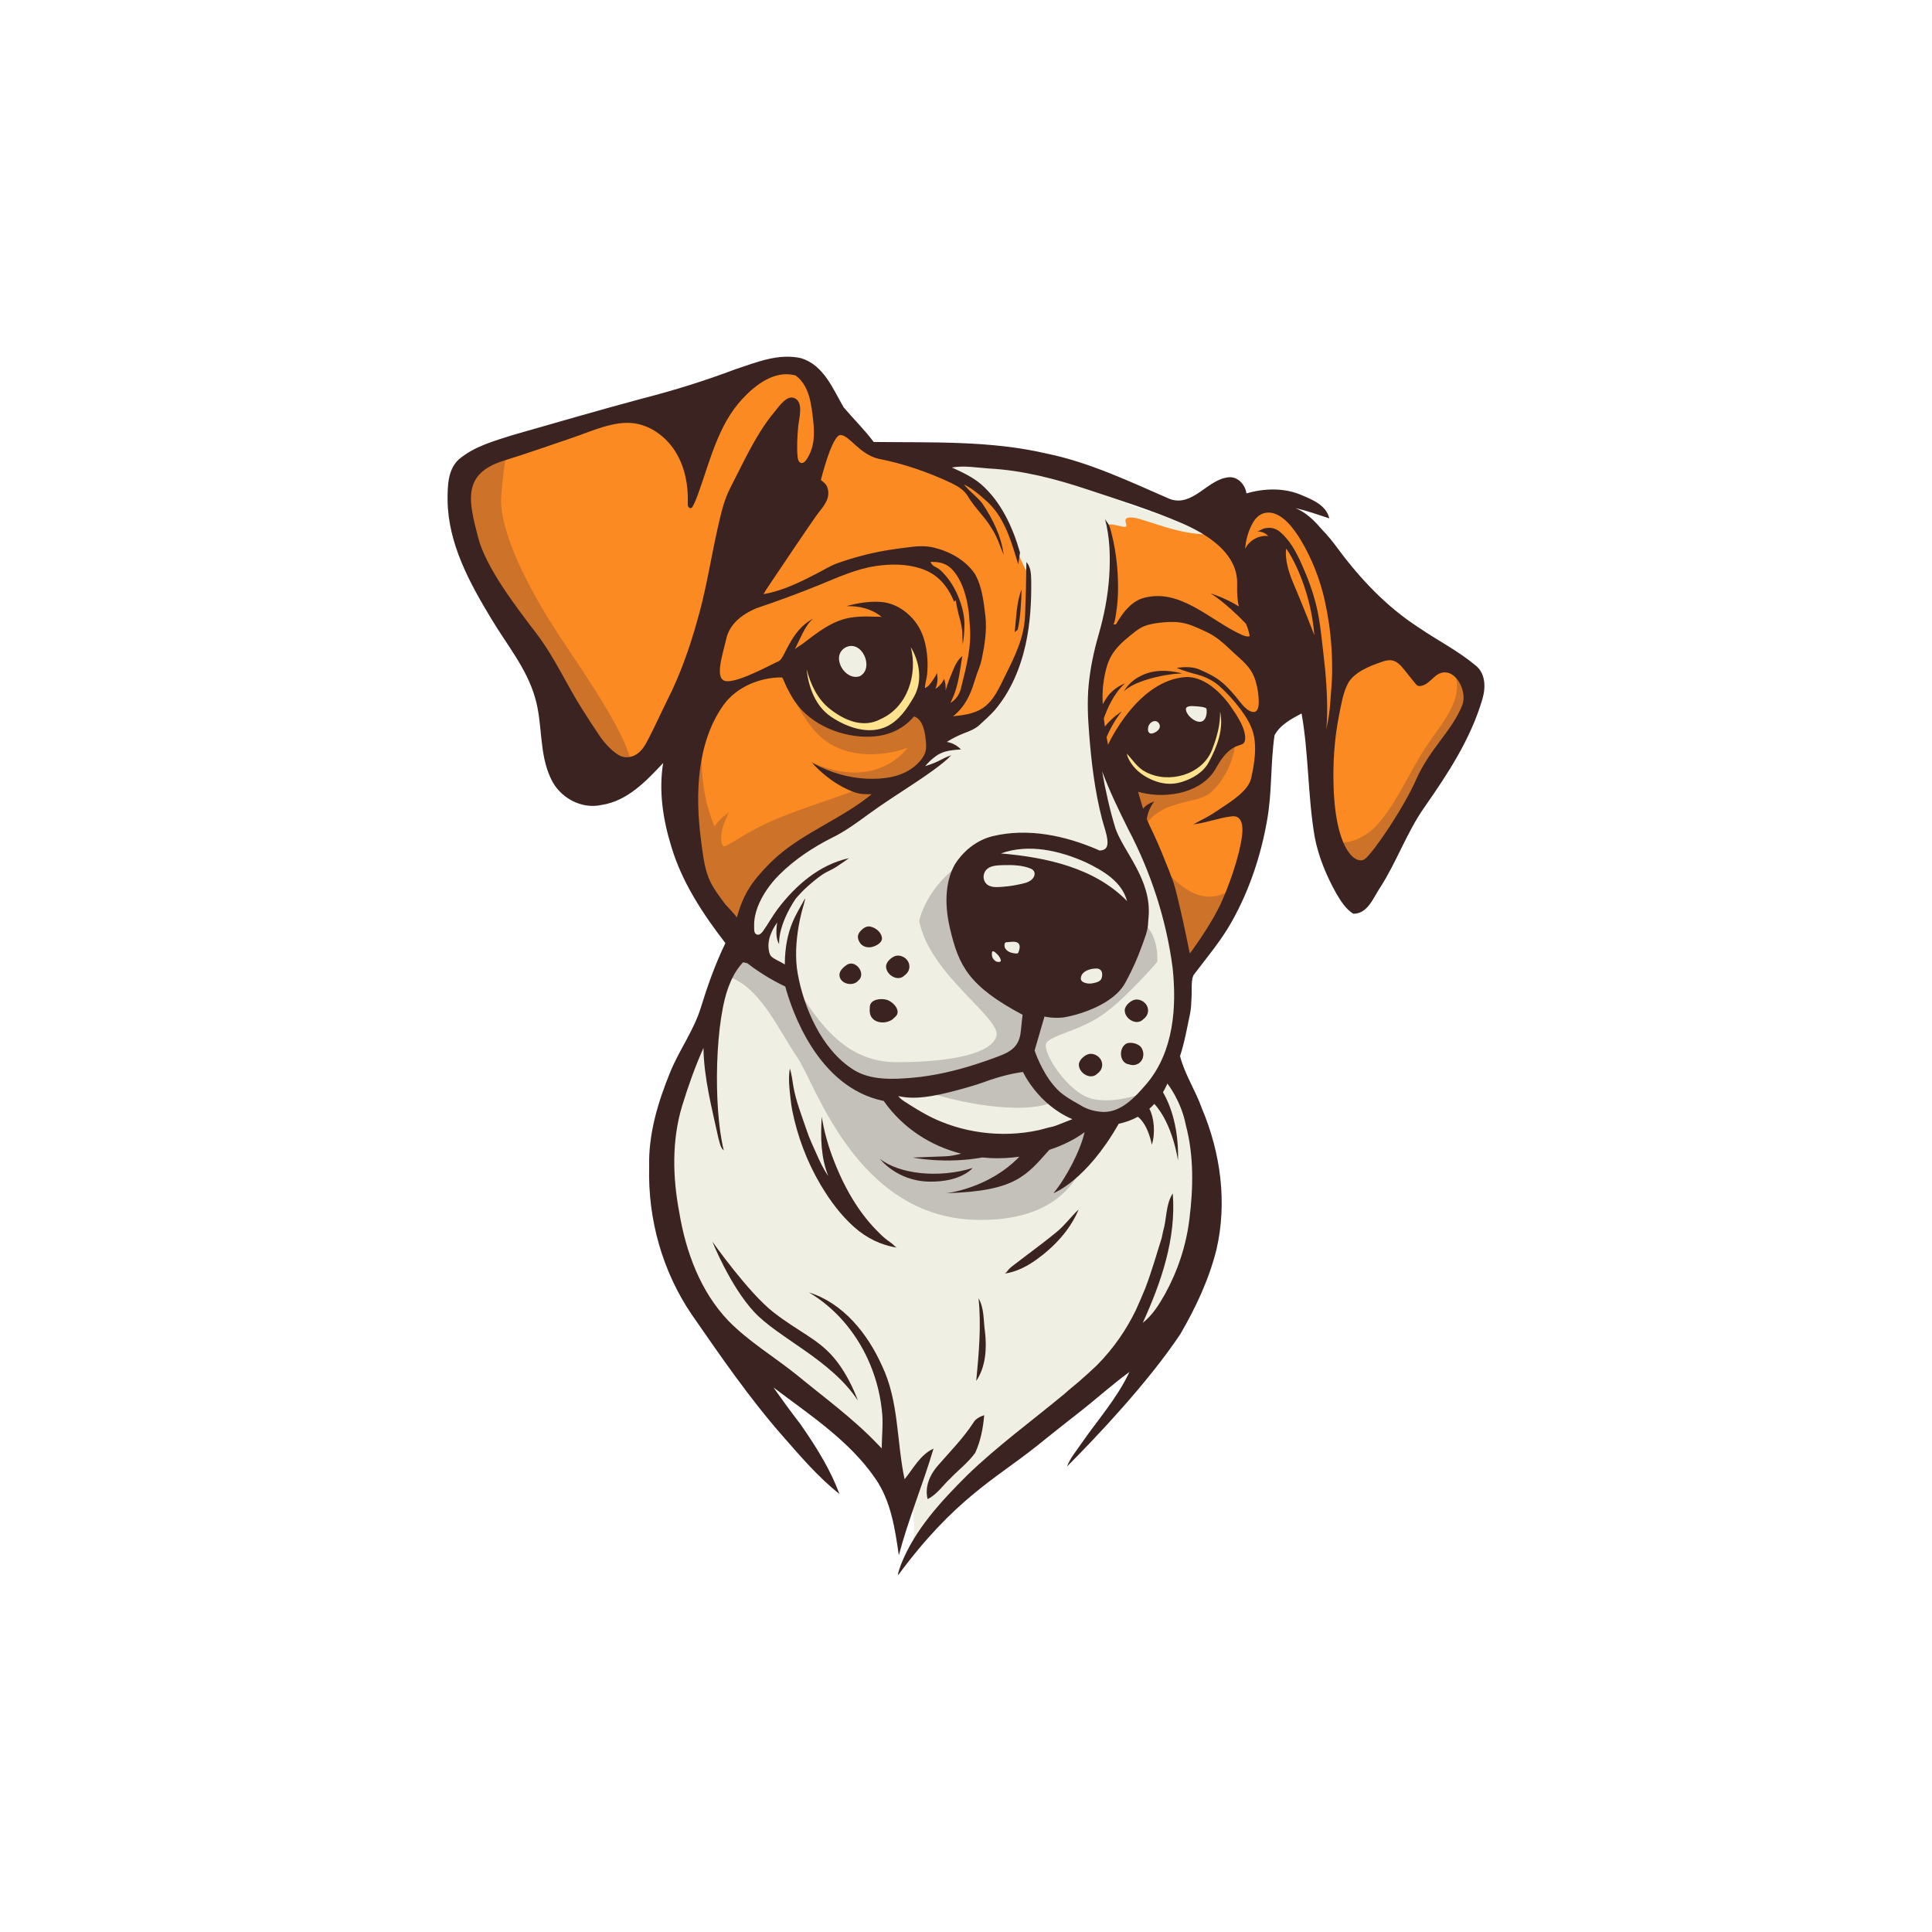 <?xml version="1.0" encoding="utf-8"?>
<!-- Generator: Adobe Illustrator 27.5.0, SVG Export Plug-In . SVG Version: 6.00 Build 0)  -->
<svg version="1.1" xmlns="http://www.w3.org/2000/svg" xmlns:xlink="http://www.w3.org/1999/xlink" x="0px" y="0px"
	 viewBox="0 0 500 500" style="enable-background:new 0 0 500 500;" xml:space="preserve">

<g id="Logo">
	<g id="Logo_1_">
		<g id="Fill">
			<g>
				<g>
					<path style="fill:#EFEFE4;" d="M256.804,246.268c-0.029,0.035-0.042,0.081-0.051,0.125c-0.085,0.397-0.06,1.08,0.118,1.454
						c0.241,0.507,0.709,0.971,1.277,1.077c0.224,0.042,0.661,0.054,0.809-0.144c0.012-0.016,0.021-0.033,0.029-0.051
						c0.165-0.39-0.393-1.162-0.61-1.45C258.212,247.062,257.125,245.889,256.804,246.268z"/>
					<path style="fill:#EFEFE4;" d="M260.595,243.844c-0.118,0.005-0.241,0.011-0.344,0.068c-0.336,0.184-0.31,0.775-0.251,1.097
						c0.068,0.373,0.296,0.684,0.575,0.929c0.675,0.593,1.543,0.762,2.409,0.829c0.153,0.012,0.321-0.005,0.44-0.1
						c0.008-0.006,0.016-0.013,0.023-0.02c0.072-0.067,0.113-0.16,0.149-0.251c0.301-0.758,0.597-2.066-0.347-2.476
						C262.522,243.555,261.372,243.811,260.595,243.844z"/>
					<path style="fill:#EFEFE4;" d="M266.231,228.156c0.54-0.269,1.032-0.67,1.311-1.206c0.475-0.912,0.139-1.76-0.785-2.147
						c-2.125-0.89-4.769-0.978-7.039-0.906c-1.388,0.044-3.188,0.045-4.288,1.029c-0.75,0.671-1.062,1.79-0.768,2.752
						c0.157,0.513,0.41,0.89,0.73,1.164c1.146,0.985,2.987,0.732,4.38,0.63c1.598-0.118,3.18-0.398,4.74-0.761
						C265.1,228.575,265.691,228.426,266.231,228.156z"/>
					<path style="fill:#EFEFE4;" d="M283.837,250.655c-1.529-0.029-3.891,0.587-4.111,2.403c-0.088,0.725,0.376,1.045,0.997,1.279
						c0.728,0.274,1.536,0.256,2.286,0.091c0.414-0.091,0.939-0.22,1.358-0.452c0.188-0.104,0.354-0.229,0.48-0.381
						c0.373-0.449,0.463-1.233,0.361-1.794C285.08,251.102,284.551,250.669,283.837,250.655z"/>
					<path style="fill:#EFEFE4;" d="M291.973,214.571c-2.424-4.865-4.833-9.833-6.746-14.96c0.846,4.877,2.007,10.061,3.468,14.823
						c2.183,6.151,9.416,13.279,8.556,22.932c-0.001,0.014-0.003,0.026-0.004,0.04c-0.023,0.408-0.055,0.816-0.1,1.222
						c0,2.122-0.993,4.416-1.7,6.379c-1.069,2.967-2.356,5.856-3.847,8.635c-0.127,0.236-0.256,0.472-0.386,0.708
						c-2.036,3.818-7.026,6.422-11.509,7.863c-0.101,0.025-0.208,0.059-0.317,0.096c-1.513,0.47-2.953,0.807-4.194,1.01
						c-2.821,0.287-4.885-0.241-4.885-0.241l-2.552,8.776c0,0,1.689,5.309,5.104,9.251l0.004-0.006
						c1.645,2.065,4.171,3.477,6.607,4.841c0.015,0.008,0.029,0.014,0.044,0.023c1.474,0.955,3.197,1.525,4.954,1.719
						c5.319,0.799,9.316-3.752,12.434-7.401c6.815-8.232,7.654-19.574,6.569-29.784
						C301.835,237.951,297.854,225.762,291.973,214.571z M284.025,277.823c-1.718,1.836-4.86-0.079-4.82-2.327
						c0.022-1.254,1.72-2.682,2.87-2.76c1.63-0.111,3.184,1.17,3.172,2.854C285.241,276.503,284.763,277.31,284.025,277.823z
						 M294.763,275.153c-0.742,0.531-1.676,0.619-2.525,0.322c-2.495-0.311-2.792-3.979-0.95-5.268
						c1.027-0.719,3.18-0.184,3.92,0.701C296.255,272.163,296.133,274.173,294.763,275.153z M295.898,263.762
						c-1.718,1.836-4.86-0.079-4.82-2.327c0.022-1.254,1.72-2.682,2.871-2.76c1.63-0.111,3.184,1.17,3.172,2.854
						C297.114,262.442,296.636,263.249,295.898,263.762z"/>
					<path style="fill:#EFEFE4;" d="M264.755,277.436c0,0-3.389,0.31-8.779,2.137c-1.987,0.759-4.737,1.682-9.764,2.971
						c-7.782,1.995-11.065,1.697-13.733,1.127c0.39,0.477,0.803,0.874,1.409,1.265c1.209,0.778,2.376,1.542,3.621,2.272
						c0.627,0.368,1.254,0.735,1.891,1.086c1.288,0.709,2.615,1.347,3.973,1.911c4.551,1.89,9.443,2.951,14.363,3.188
						c2.47,0.119,4.951,0.028,7.405-0.281c1.221-0.154,2.435-0.362,3.636-0.626c1.162-0.255,2.298-0.648,3.461-0.874
						c0.074-0.014,0.147-0.031,0.22-0.048c0.443-0.108,0.871-0.275,1.295-0.441c1.258-0.492,2.515-0.984,3.773-1.476
						c-0.015,0.006-0.085-0.028-0.174-0.077C268.52,285.717,264.755,277.436,264.755,277.436z"/>
					<path style="fill:#EFEFE4;" d="M248.077,158.93c-0.291-1.205-0.556-2.413-0.751-3.634c-0.131,0.139-0.256,0.291-0.385,0.435
						c-1.414-3.399-3.526-6.704-6.315-7.589c-0.388-0.244-0.79-0.451-1.238-0.603c-4.013-1.528-8.453-1.923-12.664-1.069
						c-6.097,0.899-11.595,3.722-17.275,5.974c-0.287,0.107-1.445,0.538-3.007,1.115c-0.178,0.061-0.355,0.125-0.534,0.184
						c-0.05,0.026-0.109,0.048-0.161,0.073c-2.114,0.779-4.756,1.747-6.963,2.535c-1.047,0.306-2.025,0.646-2.926,1.021
						c-0.011,0.004-0.023,0.008-0.034,0.011l0.003,0.001c-4.426,1.851-7.075,4.523-7.838,7.844
						c-1.005,4.374-3.305,10.913,0.144,11.065c3.449,0.152,11.653-4.443,13.272-5.118c0.541-0.226,1.011-0.967,1.551-1.98
						c0.033-0.031,0.07-0.057,0.103-0.089c-0.024,0.01-0.048,0.02-0.072,0.03c1.071-2.019,2.428-5.098,5.177-7.478
						c0.69-0.597,1.448-1.095,2.243-1.534c-1.729,1.533-2.432,3.243-4.358,7.196c-0.135,0.269-0.267,0.538-0.394,0.805l0.164-0.196
						c0.383-0.353,1.254-0.758,1.564-0.99c0.623-0.465,1.229-0.953,1.832-1.443c3.341-2.715,6.664-4.999,11.021-5.675
						c1.34-0.208,2.697-0.284,4.052-0.284c0.7,0,1.401,0.021,2.1,0.056c0.524,0.026,1.388-0.079,1.87,0.124
						c-2.519-2.151-5.973-2.954-9.176-2.854c2.795-0.796,5.685-1.252,8.601-1.109c3.383,0.166,6.466,1.957,8.652,4.485
						c2.542,2.94,3.473,6.616,3.688,10.444c0.071,1.276,0.045,2.558-0.079,3.83c-0.113,1.15-0.578,2.415-0.561,3.542
						c0.781-0.245,1.443-1.16,1.886-1.82c0.25-0.373,1.279-1.765,1.169-2.209c0.35,1.405,0.22,2.924-0.361,4.25
						c1-0.611,1.8-1.543,2.253-2.623c0.347,0.968,0.481,2.012,0.388,3.036c0.502-1.66,1.101-3.29,1.791-4.881
						c0.331-0.762,0.633-1.667,1.104-2.353c0.174-0.254,0.406-0.464,0.607-0.702c0.154-0.183,0.763-0.671,0.795-0.888
						c-0.602,4.1-1.084,8.334-3.063,12.047c1.535-0.839,2.485-2.414,2.826-4.092c1.306-5.184,2.731-10.598,2.216-15.917
						c-0.133-5.732-1.784-12.095-4.953-14.886c-0.006-0.006-0.012-0.011-0.018-0.016c-0.055-0.048-0.107-0.103-0.162-0.149
						c-0.135-0.111-0.256-0.199-0.381-0.292c-0.06-0.043-0.114-0.095-0.177-0.135c-0.817-0.581-1.406-0.775-1.837-0.767
						c-0.844-0.21-1.74-0.287-2.603-0.256c0.208,0.77,0.812,1.136,1.468,1.451c1.349,0.807,2.695,2.282,3.856,4.094l-0.432,0.139
						c0.149,0.03,0.366,0.071,0.589,0.114c1.893,3.049,3.257,6.984,3.257,10.34c0,2.245-0.212,3.971-0.461,5.237
						c-0.018-0.746-0.062-2.078-0.084-2.766C249.098,163.222,248.769,161.242,248.077,158.93z M244.452,169.725
						c0.001-0.057,0.003-0.112,0.003-0.169c0.036-0.006,0.076-0.021,0.113-0.03C244.529,169.591,244.491,169.659,244.452,169.725z"
						/>
					<path style="fill:#EFEFE4;" d="M222.536,174.996c3.799-2.01,0.594-9.506-3.633-7.48
						C214.803,169.661,218.578,176.365,222.536,174.996z"/>
					<path style="fill:#EFEFE4;" d="M281.003,223.166c-6.775-3.031-14.769-4.891-21.964-2.295
						c11.619,0.989,24.18,3.657,32.633,12.308C290.303,228.089,285.412,225.303,281.003,223.166z"/>
					<path style="fill:#EFEFE4;" d="M291.546,194.973c1.322,4.709,6.498,7.614,11.16,7.994c3.91-0.459,8.145-2.05,10.115-5.699
						c2.161-4.005,3.918-8.509,2.936-13.123c0.095,3.49-0.894,6.838-2.145,10.06c-2.62,6.372-11.231,8.706-17.096,5.58
						C294.388,198.733,293.137,196.635,291.546,194.973z"/>
					<path style="fill:#EFEFE4;" d="M208.748,173.183c0.491,4.646,2.28,9.561,6.292,12.284c4.078,2.767,9.796,4.829,14.544,2.497
						c3.135-1.54,5.22-4.642,6.914-7.578c2.319-4.021,1.543-9.078-0.792-12.909c1.844,6.981-0.839,15.529-7.757,18.6
						c-4.625,2.525-9.583,0.265-13.265-2.683C211.51,180.853,209.745,177.03,208.748,173.183z"/>
					<path style="fill:#EFEFE4;" d="M201.31,221.487c7.365-6.339,16.756-9.754,24.288-15.955c-1.157-0.032-2.342-0.035-3.502-0.166
						c-5.155-1.688-9.137-4.834-12.118-8.14c0.222,0.133,0.442,0.271,0.668,0.396c3.359,1.853,7.251,3.165,11.08,3.708
						c1.954,0.175,3.924,0.189,5.882,0.069c3.164-0.195,6.307-1.171,8.923-2.944c0.526-0.422,3.328-2.792,3.179-5.243
						c-0.154-2.538-0.485-7.015-3.182-7.793c-0.866,1.033-1.869,1.949-2.989,2.7c-2.401,1.609-5.242,2.401-8.114,2.524
						c-7.302,0.313-15.47-2.929-19.69-9.064c-0.847-1.231-1.56-2.583-2.236-3.914c-0.091-0.179-0.955-2.351-1.108-2.353
						c-5.685-0.063-11.836,2.491-15.161,7.162c-6.978,9.805-7.328,23.362-5.822,34.865c0.416,3.174,0.79,6.837,1.975,9.831
						c0.955,2.413,2.742,4.786,4.323,6.86c0.245,0.322,3.052,3.175,2.966,3.482c0.752-2.697,1.632-4.989,2.916-7.169
						c0.778-1.322,1.705-2.602,2.842-3.906C197.954,224.689,199.552,223,201.31,221.487z"/>
					<path style="fill:#EFEFE4;" d="M252.452,275.463c1.912-0.611,3.807-1.276,5.686-1.982c1.779-0.668,3.639-1.44,4.777-2.962
						c0.832-1.113,1.161-2.491,1.291-3.852c0.028-0.291,0.405-4.058,0.444-4.037c-14.099-7.474-16.548-12.824-18.788-22.279
						c-0.833-3.515-1.08-6.709-0.832-9.527l0.054-0.186c-0.012,0.002-0.024,0.004-0.036,0.006c0.262-2.726,0.996-5.09,2.12-7.042
						c0.875-1.348,1.913-2.582,3.1-3.645c0.034-0.029,0.065-0.058,0.096-0.087c1.831-1.612,4.002-2.826,6.441-3.449
						c9.181-2.24,18.885-0.166,27.402,3.53c0.102,0.054,0.205,0.11,0.307,0.164c2.83-0.048,2.408-2.512,1.03-6.924
						c-1.281-4.102-3.599-17.159-3.97-28.401c-0.337-3.619-0.099-7.235,0.476-10.809c0.01-0.062,0.018-0.129,0.029-0.191
						c0.015-0.089,0.029-0.165,0.044-0.251c0.035-0.209,0.071-0.418,0.109-0.627c0.163-0.919,0.309-1.657,0.441-2.24
						c0.007-0.031,0.014-0.062,0.021-0.093c0.009-0.038,0.018-0.081,0.026-0.117c0.449-2.057,0.986-4.094,1.566-6.105
						c1.415-4.901,2.416-9.963,2.759-15.057c0.337-5.009,0.211-10.275-1.124-15.137c0.143,0.519,0.79,1.133,1.036,1.653
						c0.278,0.589,0.438,1.196,0.603,1.827c0.38,1.457,0.696,2.931,0.952,4.415c0.502,2.916,0.771,5.871,0.821,8.829
						c0.031,1.837-0.006,3.678-0.199,5.507c-0.058,0.546-0.555,5.189-1.072,5.234c0.182-0.016,0.562-0.04,0.744-0.055
						c1.607-2.739,3.617-5.588,6.728-6.696c9.766-3.029,17.785,5.888,25.945,9.465c0.615,0.269,1.337,0.513,1.943,0.287
						c-0.13-0.698-0.313-1.438-0.573-2.182c-0.13-0.373-0.272-0.713-0.418-1.038c-5.414-5.643-9.155-7.857-9.155-7.857
						s4.028,1.282,7.326,3.393c-0.32-1.363-0.509-3.138-0.434-5.733c0.209-7.196-6.261-13.794-21.811-18.512
						c-3.24-0.989-6.429-2.222-9.536-3.531c-10.551-4.005-21.537-7.313-32.863-7.915c-3.198-0.214-6.435-0.831-9.625-0.261
						c2.636,1.179,5.287,2.422,7.519,4.29c5.232,4.559,8.247,11.152,10.123,17.714c-0.15,1.013-0.301,2.034-0.459,3.055
						c-1.702-5.572-3.324-11.556-7.583-15.79c-1.995-1.813-4.013-3.712-6.467-4.884c1.417,1.828,3.388,3.126,4.789,4.971
						c2.659,3.989,4.876,8.414,5.477,13.234c-0.958-2.303-1.686-4.717-3.079-6.807c-1.733-2.984-4.361-5.303-6.126-8.263
						c-0.95-1.678-2.651-2.675-4.329-3.498c-5.984-2.818-12.292-5.002-18.79-6.269c-4.968-1.153-7.636-6.122-9.87-6.166
						c-2.234-0.044-5.113,11.667-5.113,11.667s1.318,0.805,1.841,2.232c-0.078-0.04-0.151-0.083-0.234-0.119
						c0.122,0.325,0.269,0.637,0.43,0.941c0.088,0.867-0.149,1.898-1.025,3.072c-1.282,1.716-4.653,6.65-7.967,11.548
						c-0.289-0.194-0.725-0.101-1.315,0.301c0.062,0.501,0.23,0.8,0.502,0.902c-3.729,5.521-7.159,10.654-7.159,10.654
						c4.694-0.871,9.142-2.818,13.305-5.089c0,0,1.93-1.098,7.464-3.704c4.709-0.697,9.181-2.62,13.962-2.928
						c3.126-0.261,6.308-1.156,9.435-0.34c4.124,0.997,8.152,3.206,10.606,6.759c1.915,3.348,2.303,7.29,2.754,11.049
						c0.407,3.761-0.225,7.518-0.98,11.194c-0.301,1.462-0.87,2.599-1.323,3.977c-0.586,1.781-1.073,3.565-1.88,5.268
						c-0.992,2.091-2.358,3.981-4.194,5.41c2.643-0.275,5.392-0.614,7.614-2.071c2.936-1.925,4.374-5.39,5.931-8.536
						c2.537-5.127,4.856-9.703,5.098-15.54c0.191-4.593,0.303-9.189,0.337-13.786c1.105,1.221,1.221,3.017,1.246,4.664
						c0.083,5.606-0.237,11.245-1.45,16.719c-1.364,6.153-3.891,12.161-8.001,16.993c-1.235,1.356-2.588,2.583-3.942,3.817
						c-1.158,1.056-2.493,1.546-3.936,2.106c-1.572,0.609-3.085,1.371-4.511,2.271c1.387,0.223,2.693,0.919,3.652,1.947
						c-1.84,0.121-3.735,0.257-5.39,1.072c-0.671,0.331-1.285,0.766-1.86,1.243c-0.728,0.604-1.397,1.278-1.997,2.01
						c1.188-0.411,2.29-0.747,3.404-1.317c1.139-0.583,2.275-1.19,3.506-1.561c-0.359,0.108-0.868,0.791-1.161,1.044
						c-0.393,0.341-0.791,0.675-1.195,1.002c-0.841,0.683-1.704,1.34-2.579,1.978c-1.756,1.279-3.565,2.482-5.377,3.68
						c-3.71,2.453-7.473,4.839-11.066,7.464c-3.127,2.284-6.258,4.61-9.759,6.298c-4.915,2.493-9.585,5.588-13.511,9.49
						c-2.365,2.351-4.499,5.36-5.665,8.493c-0.593,1.594-0.922,3.287-0.868,4.992c0.017,0.545-0.066,1.414,0.378,1.814
						c0.696,0.627,1.457-0.053,1.869-0.622c1.354-1.871,2.431-3.904,3.812-5.741c4.583-6.095,10.875-11.58,18.505-13.202
						c-1.072,0.772-2.182,1.514-3.295,2.257c-1.127,0.753-2.473,1.213-3.613,2c-1.393,0.961-2.703,2.043-3.958,3.177
						c-1.045,0.944-1.999,1.962-2.917,3.011c-4.79,7.18-4.306,11.779-4.306,11.779s-0.846-0.968-0.706-3.743
						c0.032-0.634,0.103-1.253,0.192-1.834c-0.506,0.741-0.978,1.504-1.358,2.316c-0.625,1.335-1.006,2.815-0.872,4.283
						c0.058,0.64,0.195,1.56,0.61,2.08c0.348,0.435,1.055,0.75,1.531,1.047c0.174,0.109,2.057,1.017,2.055,1.178
						c0.092-9.608,3.291-13.343,5.168-17.001l0.127-0.04c-0.144,0.529-0.274,1.063-0.4,1.597c-0.002-0.004-3.064,9.389-1.531,17.833
						c1.533,8.444,5.983,19.535,14.488,24.854c4.401,2.753,10.234,2.464,15.205,2.032
						C241.702,278.436,247.156,277.154,252.452,275.463z M263.385,162.957c-0.198,0.158-0.602,0.483-0.799,0.649
						c0.467-3.712,0.42-7.583,1.813-11.105C264.263,155.992,264.144,159.538,263.385,162.957z M222.092,253.813
						c-1.301,1.541-4.497,0.902-4.826-1.211c-0.186-1.196,0.845-2.146,1.716-2.794C221.364,248.035,224.34,252.016,222.092,253.813z
						 M222.315,243.594c-0.501-1.082-0.372-1.806,0.423-2.691c0.58-0.645,1.485-1.281,2.401-1.123
						c1.417,0.245,2.865,1.393,3.103,2.842c0.224,1.364-1.649,2.301-2.751,2.495C224.182,245.347,222.891,244.839,222.315,243.594z
						 M231.479,263.343c-1.539,1.819-5.545,1.785-6.283-0.857c-0.179-0.638-0.135-1.315-0.09-1.976
						c0.135-1.999,3.092-2.203,4.466-1.742C231.297,259.346,233.545,261.831,231.479,263.343z M234.131,252.396
						c-1.718,1.836-4.86-0.079-4.82-2.327c0.022-1.254,1.72-2.682,2.87-2.76c1.63-0.111,3.185,1.17,3.172,2.854
						C235.347,251.076,234.87,251.883,234.131,252.396z"/>
					<path style="fill:#EFEFE4;" d="M185.725,136.729c0.807-3.568,1.571-7.15,3.252-10.418c2.508-4.874,4.836-9.897,7.748-14.551
						c1.124-1.797,2.347-3.534,3.711-5.159c0.978-1.166,2.48-3.404,4.083-3.693c0.738-0.133,1.522,0.22,1.972,0.82
						c1.206,1.608,0.225,4.976,0.067,6.801c-0.22,2.54-0.374,5.097-0.153,7.643c0.06,0.693,0.305,1.554,0.994,1.648
						c0.546,0.074,0.997-0.409,1.306-0.865c2.117-3.125,2.146-6.595,1.735-10.207c-0.467-4.108-0.942-8.912-4.527-11.572
						c-5.398-1.504-10.432,2.414-13.883,6.158c-6.296,6.837-8.337,16.242-11.447,24.715c-0.381,1.039-0.774,2.08-1.327,3.039
						c-0.086,0.149-0.183,0.303-0.337,0.379c-0.287,0.143-0.649-0.061-0.794-0.347c-0.145-0.286-0.134-0.623-0.124-0.943
						c0.138-4.432-0.679-8.972-2.912-12.803c-2.233-3.831-5.984-6.882-10.339-7.718c-0.144-0.027-0.288-0.052-0.433-0.076
						c-5.278-0.832-11.229,2.031-16.144,3.695c-5.909,2-11.791,4.088-17.752,5.928c-10.897,3.363-9.151,10.438-6.688,19.89
						c2.051,7.871,9.665,17.733,15.226,25.038c4.496,5.908,7.659,12.99,11.625,19.272c1.55,2.456,3.139,4.887,4.766,7.292
						c1.109,1.639,3.587,4.351,5.45,5.041c1.278,0.473,2.757,0.209,3.912-0.513c1.686-1.054,2.549-2.931,3.426-4.638
						c1.678-3.269,3.182-6.626,4.823-9.914c0.321-0.644,0.634-1.292,0.939-1.943c3.073-6.566,5.329-13.486,7.195-20.482
						C182.998,151.12,184.102,143.91,185.725,136.729z"/>
					<path style="fill:#EFEFE4;" d="M334.701,150.905c2.596,6.066,5.452,13.493,5.452,13.493c-0.779-10.212-4.76-18.866-7.27-22.415
						C332.883,141.983,332.105,144.839,334.701,150.905z"/>
					<path style="fill:#EFEFE4;" d="M320.313,169.879c-2.177-1.92-4.162-4.111-6.695-5.603c-0.795-0.468-1.635-0.856-2.474-1.238
						c-1.763-0.802-3.559-1.593-5.471-1.903c-1.44-0.234-2.91-0.189-4.364-0.079c-1.741,0.131-3.506,0.366-5.145,0.996
						c-1.327,0.51-2.263,1.322-3.353,2.187c-4.973,3.943-6.393,6.367-7.264,12.69c-0.226,1.642-0.244,3.498-0.16,5.346
						c0.302-0.574,0.707-1.253,1.278-2.039c1.743-2.401,4.467-3.362,4.467-3.362c-2.867,2.544-4.602,6.573-5.462,9.06
						c0.084,0.738,0.176,1.447,0.271,2.112c1.83-2.332,4.321-3.898,4.321-3.898c-1.921,2.496-3.138,4.854-3.883,6.618
						c0.22,1.225,0.387,1.986,0.387,1.986s7.618-16.994,20.483-17.547c4.16,0.102,7.995,3.204,10.991,7.24
						c0.495,0.735,0.983,1.475,1.484,2.204c0.086,0.126,0.164,0.25,0.245,0.375c0.462,0.758,0.898,1.53,1.299,2.307
						c1.119,2.388,1.251,4.228,0.611,4.975c-0.864,1.008-3.575-0.057-7.152,6.447c-3.442,6.257-12.24,8.07-19.341,6.394
						c-0.23-0.109-0.502-0.183-0.838-0.204c0.06,0.211,0.12,0.422,0.18,0.633c0.353,1.245,0.719,2.486,1.109,3.72
						c0.97-1.303,2.852-1.865,2.852-1.865s-1.741,2.331-1.89,4.609c0.504,1.209,1.087,2.372,1.651,3.567
						c1.556,3.299,2.899,6.693,4.246,10.082c0.242,0.713,0.504,1.418,0.797,2.109c0.01,0.03,0.022,0.061,0.033,0.09
						c0.439,1.249,0.999,3.395,1.571,5.802c-0.01,0.058-0.02,0.117-0.03,0.175c0.022-0.008,0.044-0.016,0.065-0.024
						c1.365,5.762,2.788,12.935,2.788,12.935s5.532-7.292,8.328-13.591c2.796-6.299,5.235-14.343,5.294-18.358
						c0.017-1.116-0.172-2.63-1.206-3.285c-0.537-0.34-1.102-0.328-1.706-0.254c-3.401,0.417-6.646,1.752-10.056,2.089
						c0.523-0.052,1.248-0.581,1.721-0.815c0.577-0.286,1.148-0.582,1.713-0.891c1.137-0.622,2.247-1.296,3.311-2.037
						c0.164-0.115,0.323-0.233,0.484-0.35c0.01-0.006,0.019-0.009,0.029-0.016c2.848-1.851,7.266-4.684,7.956-7.819
						c0.69-3.135,1.933-8.957,0-13.309c0,0,0,0.015,0,0.021c-1.369-3.659-6.786-9.716-9.253-11.424
						c-1.509-1.044-3.092-1.746-4.633-2.136c-0.002-0.003-0.004-0.006-0.006-0.009c-3.799-0.977-5.441-1.782-5.324-1.743
						c0.117,0.039,3.467-0.712,6.075,0.526c2.088,0.921,3.988,1.828,5.739,3.333c1.703,1.463,3.153,3.194,4.531,4.958
						c0.158,0.203,0.33,0.406,0.505,0.611c0.014,0.017,0.026,0.03,0.04,0.047c1.406,1.739,4.155,3.46,4.298-0.25
						c0.033-2.016-0.262-4.048-0.842-5.924C324.056,173.357,322.418,171.736,320.313,169.879z M305.904,174.297
						c-0.42,0.002-0.9,0.027-1.411,0.068c-2.42,0.194-5.719,0.818-8.567,1.801c-2.128,0.734-4,1.666-5.05,2.766
						c0,0,1.251-2.72,5.05-4.334c0.248-0.105,0.507-0.207,0.777-0.301c0.266-0.093,0.533-0.174,0.8-0.246
						C301.671,172.931,305.904,174.297,305.904,174.297z"/>
					<path style="fill:#EFEFE4;" d="M311.37,186.534c0.403-0.291,0.651-0.757,0.773-1.239c0.144-0.566,0.215-1.262,0.093-1.839
						c-0.116-0.546-2.482-0.656-2.924-0.685c-0.547-0.035-2.325-0.205-2.391,0.669c-0.001,0.012-0.002,0.024-0.002,0.036
						C306.843,185.112,309.845,187.635,311.37,186.534z"/>
					<path style="fill:#EFEFE4;" d="M342.871,155.534c-1.23-5.546-3.314-10.911-6.241-15.783c-1.693-2.817-4.9-7.356-8.671-7.086
						c-1.901,0.136-3.084,1.403-3.921,2.998c-1.034,1.969-1.646,4.158-1.785,6.378c1.034-2.205,3.565-3.606,5.983-3.312
						c-0.754-0.825-1.857-1.232-2.964-1.181c0.761-0.121,1.357-0.698,2.112-0.837c1.496-0.276,2.723-0.038,3.911,0.967
						c2.599,2.199,4.204,5.284,5.577,8.337c1.582,3.519,2.909,7.11,3.821,10.865c0.946,3.894,1.28,7.918,1.763,11.888
						c0.691,5.69,1.131,11.407,0.983,17.146c-0.025,0.966-0.135,1.928-0.244,2.888c0.583-2.346,0.936-4.738,1.09-7.149
						c0.15-2.347,0.412-4.691,0.461-7.057c0.086-4.464-0.183-8.935-0.827-13.353C343.639,159.328,343.29,157.423,342.871,155.534z"
						/>
					<path style="fill:#EFEFE4;" d="M371.32,175.102c-1.124,0.972-2.178,2.232-3.652,2.426c-0.24,0.032-0.491,0.031-0.715-0.06
						c-0.294-0.119-0.506-0.376-0.705-0.624c-0.936-1.164-1.872-2.327-2.808-3.491c-0.848-1.055-1.808-2.179-3.136-2.439
						c-0.931-0.182-1.885,0.1-2.783,0.407c-2.949,1.007-7.12,2.635-8.674,5.563c-1.279,2.411-1.777,5.59-2.302,8.223
						c-1.203,6.024-1.607,12.203-1.421,18.338c0.515,17.01,5.999,20.539,8.171,18.82c2.171-1.719,9.862-12.938,13.3-20.715
						c3.438-7.777,9.41-12.671,11.865-19.138C379.993,178.374,375.748,171.274,371.32,175.102z"/>
					<path style="fill:#EFEFE4;" d="M298.2,189.823c0.617-0.121,1.54-0.686,1.82-1.273c0.177-0.369,0.21-0.755,0.03-1.131
						c-0.622-1.3-2.124-0.874-2.712,0.241c-0.296,0.562-0.361,1.443-0.007,1.896C297.508,189.783,297.79,189.903,298.2,189.823z"/>
				</g>
			</g>
			<path style="fill:#EFEFE4;" d="M191.08,244.501c-5.02,7.329-6.525,16.364-8.333,21.484c-1.807,5.12-11.746,22.689-10.34,41.562
				c1.405,18.874,12.649,36.442,18.673,42.466c6.023,6.023,12.75,7.329,20.781,13.754c8.031,6.425,18.974,16.866,20.279,23.692
				c1.305,6.827,3.514,0,3.514,0s2.008,8.232,0,14.958c0,0,9.437-14.183,23.893-25.313c14.456-11.13,33.23-29.2,33.23-29.2
				s8.734,0.402,14.356-12.348c5.622-12.75,5.622-32.929,4.417-39.856c-1.205-6.927-8.935-19.173-8.935-19.173
				s-6.124,11.342-14.958,13.551s-15.404,4.618-19.9,5.522c-4.495,0.904-19.874,1.807-28.046-3.313
				c-8.173-5.12-12.49-11.143-15.602-11.846c-3.112-0.703-13.352-7.63-15.962-15.059c-2.61-7.429-0.168-11.307-3.949-12.781
				C200.417,251.126,191.08,244.501,191.08,244.501z"/>
			<path style="fill:#FA8A21;" d="M191.706,241.781c0.873-8.437,7.965-21.65,22.547-27.783
				c14.581-6.134,23.643-15.061,23.643-15.061s2.555-5.796,4.821-7.798c2.266-2.002,9.844-3.115,13.278-6.534
				c3.434-3.419,7.341-10.441,8.778-17.433c1.438-6.992,1.737-15.498,1.498-18.732h-0.268c0,0-1.436-2.257-2.816-6.222
				c-1.379-3.965-4.654-14.135-14.193-18.445c-9.538-4.31-17.525-6.033-20.686-7.01s-10.63-5.516-12.239-8.102
				c-1.609-2.586-5.832-13.435-10.601-13.534c-4.769-0.099-54.346,14.009-61.102,16.294c-6.756,2.285-21.659,7.352-24.64,12.519
				c-2.981,5.166,2.186,19.076,4.173,23.646c1.987,4.57,20.015,30.257,21.68,38.582c1.665,8.326,5.828,18.816,15.985,14.487
				s13.155-13.155,14.82-9.991c1.665,3.164-2.827,21.182,2.342,32.522S191.706,241.781,191.706,241.781z"/>
			<path style="fill:#FDE38D;" d="M208.748,171.95c2.884,3.841,8.9,12.974,11.292,13.409c2.392,0.435,9.93-0.797,12.466-4.349
				c2.537-3.551,1.377-13.542,3.262-13.838c1.884-0.296,2.102,3.691,2.754,6.372s-1.595,8.842-3.407,10.944
				s-4.494,6.451-9.495,5.798c-5.001-0.652-13.626-3.407-16.453-6.886C206.341,179.923,208.748,171.95,208.748,171.95z"/>
			<circle style="fill:#EFEFE4;" cx="220.679" cy="171.175" r="5.004"/>
			<path style="fill:#FA8A21;" d="M286.637,136.293c-0.175-1.442,3.873,0.328,4.688,0s-1.493-2.5,1.629-2.364
				c3.122,0.136,13.776,5.429,21.783,4.139c8.008-1.289,9.192-8.379,16.236-6.696c7.044,1.683,19.77,25.509,28.643,30.455
				s15.564,9.248,20.947,14.443c5.382,5.195-4.073,18.94-7.71,23.34c-3.637,4.401-14.401,23.07-17.746,27.118
				c-3.346,4.048-11.055-7.09-11.055-7.09s-3.579-27.548-3.899-31.406c-0.32-3.858-3.227-11.17-6.647-9.478
				c-3.419,1.692-7.562,12.747-7.745,22.929c-0.183,10.182-6.729,31.485-10.656,38.071c-3.927,6.586-8.188,9.608-8.188,9.608
				s-5.124-17.661-8.287-26.706c-3.163-9.045-12.208-23.076-14.353-32.304c-2.145-9.228,2.65-23.065,3.155-32.299
				c0.505-9.235,0.549-15.193,0.452-16.89C287.787,139.467,286.637,136.293,286.637,136.293z"/>
			<path style="fill:#EFEFE4;" d="M296.818,186.14c-0.925,2.453-2.565,6.112,1.572,5.187c4.138-0.925,0.921-2.935,6.108-3.699
				c5.187-0.764,8.726,0.714,9.088-1.01c0.362-1.724,1.729-5.061-0.724-5.504c-2.453-0.442-8.338,0.121-8.994,0.603
				S296.818,186.14,296.818,186.14z"/>
			<path style="fill:#FDE38D;" d="M291.265,194.053c1.063,0.918,7.054,5.943,10.437,5.943c3.382,0,7.054-1.256,9.374-3.624
				c2.319-2.368,3.624-5.795,3.721-8.14c0.097-2.345,0.097-5.099,0.87-5.002s1.691,3.027,1.595,5.572
				c-0.097,2.545-3.545,9.745-4.962,11.194c-1.416,1.45-5.209,3.78-8.507,3.871c-3.298,0.091-7.743,0.622-9.628-1.842
				c-1.884-2.464-3.817-5.46-3.865-6.378C290.25,194.73,291.265,194.053,291.265,194.053z"/>
			<path style="fill:#C4C1BB;" d="M187.565,252.601c8.625,1.569,14.178,14.448,18.786,21.064
				c4.608,6.617,15.225,41.35,46.301,42.034c31.076,0.685,29.574-24.172,29.574-24.172s-28.232,6.901-36.936,3.809
				c-8.704-3.092-17.029-12.941-17.029-12.941s-9.655-1.718-14.579-7.559s-8.506-21.705-8.506-21.705l-14.586-7.883L187.565,252.601
				z"/>
			<path style="fill:#C4C1BB;" d="M239.684,282.494c7.932,2.833,24.366,6.003,32.186,2.945l-7.48-10.539L239.684,282.494z"/>
			<path style="fill:#C4C1BB;" d="M205.517,254.548c6.665,10.909,13.671,20.369,26.664,20.352c12.993-0.017,24.227-1.967,25.68-6.68
				c1.453-4.713-17.33-15.927-19.965-29.904c0,0,2.317-12.326,17.881-18.677c0,0-7.316,26.516-2.499,30.361
				c4.817,3.846,16.15,7.349,14.479,11.071c-1.671,3.722-3.368,13.829-3.368,13.829s-21.627,8.25-29.488,7.738
				s-16.05-3.762-19.583-7.738s-8.555-10.01-8.678-13.317C206.516,258.276,205.517,254.548,205.517,254.548z"/>
			<path style="fill:#C4C1BB;" d="M295.905,238.796c4.24,3.696,3.58,10.154,3.58,10.154s-8.277,9.647-14.237,13.739
				c-5.96,4.092-12.957,5.126-14.409,7.183c-1.452,2.057,5.464,12.882,11.643,14.466c6.179,1.584,13.967-1.678,13.967-1.678
				s-3.715,7.222-10.636,6.826s-14.687-7.272-18.055-10.93s-1.494-12.112-0.725-15.507s5.299-5.906,10.493-5.51
				s3.874,2.64,9.154-2.244c5.28-4.884,6.257-11.749,7.419-14.917C295.26,237.212,295.905,238.796,295.905,238.796z"/>
			<path style="fill:#CC7229;" d="M162.898,201.146c3.689-5.446-11.736-26.736-18.764-37.54
				c-7.027-10.804-15.099-26.046-14.406-35.224c0.693-9.179,1.581-11.595,1.581-11.595s-11.273-2.635-12.488,7.027
				c-1.215,9.663,2.825,23.292,6.69,28.687c3.865,5.395,18.218,26.537,20.529,35.731S162.898,201.146,162.898,201.146z"/>
			<path style="fill:#CC7229;" d="M205.517,180.953c3.969,7.621,7.713,12.281,15.162,13.793c7.449,1.512,14.222-1.25,14.222-1.25
				s-7.824,11.511-24.922,3.73c0,0,11.445,6.243,13.235,6.635c-0.382-0.084-1.407,0.519-1.755,0.645
				c-2.019,0.733-4.043,1.449-6.07,2.161c-7.789,2.736-15.593,5.147-22.707,9.446c-1.284,0.776-2.524,1.56-3.852,2.254
				c-0.809,0.425-1.603,1.233-2.022,0.041c-0.227-0.647-0.18-1.427-0.14-2.101c0.067-1.126,0.368-2.229,0.756-3.283
				c0.195-0.529,0.415-1.047,0.651-1.559c0.146-0.317,0.373-1.135,0.654-1.337c0,0-3.056,2.194-3.761,3.761
				c0,0-4.875-9.582-2.899-24.042s-5.914,1.439-5.592,9.763c0.322,8.324,1.764,21.026,4.205,26.798
				c2.441,5.771,7.053,11.833,9.03,14.073c1.977,2.24,2.899-6.061,7.379-11.727c4.48-5.666,16.875-15.057,26.23-19.249
				c9.356-4.192,13.852-9.894,13.852-9.894s4.709-4.503,4.652-7.564s-2.618-7.703-4.982-7.851c-2.364-0.148-3.004,2.314-5.072,3.447
				c-2.068,1.133-5.811,2.61-9.258,2.117c-3.447-0.492-9.898-3.742-11.621-5.86S205.517,180.953,205.517,180.953z"/>
			<path style="fill:#CC7229;" d="M299.076,222.411c5.22,6.3,12.501,14.068,21.157,6.585c0,0-5.651,14.425-13.315,21.003
				L299.076,222.411z"/>
			<path style="fill:#CC7229;" d="M319.596,190.774c0.482,5.016-2.894,11.672-6.559,14.565c-3.665,2.894-12.862,1.35-17.331,9.26
				c0,0-1.864-5.788-1.961-8.874c-0.096-3.087-2.638-5.88,1.961-3.76c4.598,2.12,11.544,2.643,15.113,0
				c3.569-2.643,5.374-7.429,6.449-9.069C318.342,191.257,319.596,190.774,319.596,190.774z"/>
			<path style="fill:#CC7229;" d="M376.569,174.254c2.142,7.161-3.138,12.374-7.657,19.242s-9.141,18.005-14.812,22.056
				s-10.168,2.008-10.168,2.008s6.778,10.731,8.159,12.018c1.381,1.287,7.374-8.88,9.838-13.776
				c2.464-4.896,11.481-19.08,15.132-23.599c3.651-4.519,6.412-12.051,4.529-15.189
				C379.708,173.878,376.569,174.254,376.569,174.254z"/>
		</g>
		<g id="Outline">
			<path style="fill:#3A2320;" d="M279.146,313.02c-1.936,1.798-3.509,4.014-5.588,5.732c-2.388,1.974-4.863,3.839-7.336,5.704
				c-1.237,0.932-2.474,1.864-3.701,2.81c-0.522,0.402-1.03,0.784-1.478,1.261c-0.273,0.291-0.69,1.028-1.124,1.087
				c3.071-0.419,5.873-1.868,8.366-3.665C272.835,322.67,276.961,318.288,279.146,313.02z"/>
			<path style="fill:#3A2320;" d="M381.816,172.162c-4.519-3.768-9.822-6.443-14.659-9.759
				c-8.224-5.303-15.054-12.506-20.848-20.326c-1.326-1.81-2.751-3.584-4.336-5.189c-0.008-0.009-0.013-0.018-0.021-0.027
				c-1.922-2.26-3.922-4.186-6.645-5.362c2.953,0.69,5.841,1.71,8.714,2.656c-0.744-3.301-4.195-4.773-7.005-5.952
				c-4.543-2.01-9.735-1.876-14.437-0.507c-0.293-2.311-2.374-4.559-4.844-4.147c-5.39,0.697-9.047,7.654-14.92,5.62
				c-10.376-4.496-20.682-9.458-31.826-11.762c-14.714-3.443-29.895-2.834-44.886-3.024c-2.374-3.198-5.232-5.968-7.788-8.991
				c-2.778-4.812-5.137-10.859-10.946-12.68c-5.825-1.361-11.611,1.045-17.057,2.857c-7.78,2.929-15.719,5.422-23.769,7.488
				c-11.326,3.031-22.589,6.316-33.86,9.538c-4.836,1.536-9.957,2.929-13.907,6.269c-2.913,2.628-2.944,6.902-2.944,10.527
				c0.111,11.223,5.659,21.402,11.326,30.757c3.957,6.641,9.118,12.783,11.295,20.326c2.066,6.91,0.958,14.516,4.163,21.125
				c2.224,4.781,7.78,7.891,13.028,6.728c6.68-0.989,11.588-6.166,15.98-10.867c-1.179,7.195-0.055,14.556,2.066,21.473
				c2.747,9.316,8.168,17.524,14.041,25.146c-2.612,5.382-4.614,11.026-6.372,16.74c-1.828,5.897-5.564,10.923-7.891,16.606
				c-3.182,7.796-5.699,16.067-5.461,24.576c-0.372,13.479,3.411,27.022,11.002,38.19c7.511,10.836,14.991,21.734,23.713,31.644
				c4.56,5.19,9.075,10.509,14.518,14.798c-2.126-5.757-5.474-11.47-10.139-18.127c-2.393-3.083-4.681-6.25-6.935-9.437
				c9.371,7.108,19.605,13.724,26.365,23.563c4.045,5.825,5.097,13.02,6.087,19.874c2.469-9.379,6.237-18.323,8.976-27.607
				c-3.435,1.583-5.2,5.113-7.488,7.923c-2.082-9.759-1.441-20.175-5.841-29.357c-3.712-8.271-9.981-16.186-18.925-18.996
				c10.733,6.364,17.547,18.102,18.869,30.386c0.443,3.316-0.008,6.664-0.008,9.997c-0.38-0.404-0.76-0.792-1.14-1.171
				c-6.372-6.672-13.867-12.086-20.959-17.935c-5.841-4.678-12.347-8.556-17.603-13.93c-7.234-7.582-10.986-17.785-12.688-27.964
				c-1.733-9.094-1.987-18.671,0.712-27.607c1.559-5.113,3.364-10.163,5.533-15.046c0.127,7.883,2.169,15.521,3.823,23.175
				c0.348,1.163,0.475,2.509,1.441,3.38c-2.823-11.399-2.261-34.436,1.56-43.175c0.001-0.004,0.003-0.007,0.005-0.011
				c0.002-0.005,0.004-0.01,0.006-0.015l0,0c0.787-2.007,1.893-3.88,3.424-5.524c0.367,0.079,0.727,0.166,1.081,0.258
				c4.127,3.192,8.071,5.203,9.834,6.029c1.609,5.944,8.278,26.103,25.471,29.612c5.05,7.164,12.271,11.654,20.046,13.64
				c-1.399,0.372-2.833,0.648-4.135,0.691c-4.769,0.159-8.4,0.313-8.4,0.313s8.377,1.737,18.013-0.019
				c0.648,0.068,1.297,0.119,1.946,0.154c2.498,0.134,5.081,0.002,7.636-0.347c-8.053,8.344-18.926,9.439-18.926,9.439
				c18.047-0.507,20.734-4.615,26.688-11.223c3.488-1.149,6.642-2.708,9.121-4.57c-1.11,4.897-4.856,11.97-8.059,15.793
				c0,0,8.436-3.11,16.89-17.964c1.583-0.337,3.292-0.905,4.973-1.823c2.788,2.261,3.588,7.248,3.588,7.248
				c1.008-3.025,0.559-7.192-0.627-9.308c0.439-0.385,0.867-0.807,1.284-1.26c4.828,5.23,6.12,14.647,6.12,14.647
				c0.208-6.454-1.089-12.821-3.881-17.671c0.408-0.69,0.791-1.433,1.143-2.236c0,0,3.548,4.437,4.764,10.693
				c0.006,0.031,0.011,0.063,0.016,0.094c2.091,7.844,1.931,16.271,0.916,24.292c-0.815,6.783-3,13.368-6.284,19.344
				c-1.551,2.754-3.269,5.525-5.794,7.503c4.781-10.464,8.699-21.837,7.772-33.504c-1.852,2.841-1.528,6.593-2.501,9.822
				c-0.118,0.595-0.246,1.187-0.381,1.776c-1.291,4.083-2.514,8.459-4.226,12.946c-0.791,1.938-1.629,3.859-2.493,5.767
				c-2.339,4.768-5.483,9.575-10.076,14.215c-1.551,1.471-3.136,2.901-4.748,4.3c-1.674,1.367-2.831,2.353-3.571,3.029
				c-8.44,7.001-17.337,13.471-25.232,21.112c-6.783,6.767-13.527,14.017-17.104,23.064c-0.228,0.752-0.791,1.919-0.763,2.802
				c14.498-19.666,25.305-25.058,35.377-33.052c0.099-0.079,0.191-0.148,0.286-0.22c3.686-2.982,7.411-5.915,11.133-8.836
				c4.417-3.435,8.556-7.226,13.083-10.511c-3.134,6.72-8.137,12.308-12.332,18.363c-1.307,1.98-2.992,3.847-3.811,6.092
				c7.291-7.317,20.825-21.524,29.333-34.278c3.99-6.883,7.397-14.093,9.327-21.836c2.841-12.197,1.084-25.09-3.76-36.535
				c-1.63-4.63-4.424-8.778-5.659-13.551c1.173-3.567,1.812-7.277,2.588-10.943c0.332-1.571,0.312-3.103,0.41-4.712
				c0.079-1.306-0.2-4.4,0.612-5.469c3.451-4.551,7.179-8.944,9.941-13.97c4.424-7.955,7.337-16.716,8.928-25.66
				c1.377-7.353,0.894-14.896,1.979-22.281c1.448-2.707,4.377-4.25,6.997-5.643c1.876,10.566,1.583,21.402,3.403,31.992
				c0.981,5.129,3.024,10.005,5.564,14.556c1.171,1.971,2.422,4.037,4.417,5.287c3.76,0.024,5.161-4.147,6.934-6.759
				c4.306-6.672,6.894-14.286,11.469-20.8c6.071-8.675,12.015-17.73,15.007-27.995C384.531,177.932,384.507,174.236,381.816,172.162
				z M172.962,180.671c-1.641,3.287-3.145,6.645-4.823,9.914c-0.877,1.708-1.74,3.584-3.426,4.638
				c-1.155,0.722-2.635,0.986-3.912,0.513c-1.863-0.69-4.342-3.402-5.45-5.041c-1.627-2.406-3.216-4.836-4.766-7.292
				c-3.966-6.282-7.129-13.364-11.625-19.272c-5.561-7.305-13.175-17.167-15.226-25.038c-2.463-9.452-4.208-16.527,6.688-19.89
				c5.962-1.84,11.844-3.928,17.752-5.928c4.915-1.664,10.866-4.527,16.144-3.695c0.145,0.023,0.289,0.048,0.433,0.076
				c4.355,0.836,8.106,3.887,10.339,7.718c2.233,3.831,3.05,8.371,2.912,12.803c-0.01,0.321-0.021,0.657,0.124,0.943
				c0.145,0.286,0.507,0.49,0.794,0.347c0.154-0.077,0.251-0.231,0.337-0.379c0.553-0.959,0.946-2,1.327-3.039
				c3.11-8.473,5.151-17.878,11.447-24.715c3.451-3.744,8.485-7.662,13.883-6.158c3.585,2.659,4.06,7.464,4.527,11.572
				c0.411,3.612,0.381,7.083-1.735,10.207c-0.309,0.456-0.76,0.939-1.306,0.865c-0.69-0.093-0.934-0.954-0.994-1.648
				c-0.221-2.546-0.066-5.103,0.153-7.643c0.158-1.826,1.139-5.193-0.067-6.801c-0.45-0.6-1.234-0.952-1.972-0.82
				c-1.603,0.289-3.105,2.527-4.083,3.693c-1.363,1.624-2.586,3.362-3.711,5.159c-2.913,4.655-5.24,9.677-7.748,14.551
				c-1.682,3.268-2.446,6.85-3.252,10.418c-1.624,7.18-2.727,14.39-4.628,21.516c-1.866,6.996-4.122,13.916-7.195,20.482
				C173.597,179.38,173.284,180.027,172.962,180.671z M249.135,166.776c0.249-1.266,0.461-2.993,0.461-5.237
				c0-1.882-0.403-3.758-1.002-5.536c-0.88-2.613-2.188-5.142-4.034-7.221c-0.618-0.696-1.38-1.52-2.235-1.93
				c-0.656-0.314-1.259-0.68-1.468-1.45c0.003,0.01,1.441,0.051,1.579,0.068c1.416,0.176,2.611,0.61,3.671,1.599
				c1.069,0.997,1.884,2.28,2.505,3.593c1.083,2.29,1.698,4.799,2.051,7.299c0.186,1.314,0.197,2.629,0.324,3.945
				c0.514,5.319-0.91,10.733-2.216,15.917c-0.34,1.678-1.29,3.253-2.826,4.092c0.025-0.014,0.053-0.099,0.066-0.126
				c0.022-0.042,0.044-0.084,0.065-0.126c0.043-0.084,0.085-0.169,0.127-0.253c0.085-0.173,0.167-0.347,0.247-0.523
				c0.156-0.346,0.302-0.697,0.438-1.052c0.305-0.795,0.559-1.609,0.777-2.432c0.218-0.826,0.399-1.66,0.557-2.499
				c0.159-0.841,0.294-1.686,0.421-2.533c0.063-0.423,0.125-0.845,0.186-1.268c0.064-0.444,0.152-0.882,0.216-1.327
				c-0.2,0.183-0.396,0.371-0.587,0.563c-0.06,0.06-0.12,0.121-0.175,0.186c-0.085,0.1-0.159,0.209-0.232,0.318
				c-0.151,0.224-0.311,0.443-0.459,0.668c-0.47,0.712-0.752,1.523-1.089,2.301c-0.691,1.59-1.289,3.221-1.791,4.881
				c0.093-1.024-0.041-2.068-0.388-3.036c-0.453,1.081-1.253,2.012-2.253,2.623c0.582-1.326,0.711-2.845,0.361-4.25
				c0.11,0.444-0.919,1.836-1.169,2.209c-0.443,0.661-1.105,1.575-1.886,1.82c-0.016-1.127,0.449-2.392,0.561-3.542
				c0.125-1.272,0.151-2.554,0.079-3.83c-0.214-3.828-1.146-7.505-3.688-10.444c-2.186-2.528-5.27-4.319-8.652-4.485
				c-2.916-0.143-5.805,0.313-8.601,1.109c3.202-0.1,6.656,0.703,9.176,2.854c-0.481-0.203-1.346-0.098-1.87-0.124
				c-0.699-0.035-1.4-0.056-2.1-0.056c-1.355,0-2.712,0.076-4.052,0.284c-4.898,0.761-8.791,3.963-12.616,6.868
				c-0.57,0.433-1.285,0.763-1.801,1.24l-0.164,0.196c0.127-0.267,0.259-0.536,0.394-0.805c1.926-3.953,2.63-5.663,4.358-7.196
				c-0.795,0.439-1.553,0.937-2.243,1.534c-1.718,1.487-3,3.373-4.073,5.36c-0.368,0.682-0.707,1.379-1.078,2.059
				c-0.007,0.013-0.01,0.03-0.001,0.04c-0.079,0.138-0.158,0.276-0.236,0.414c-0.33,0.578-0.719,1.371-1.371,1.643
				c-1.619,0.675-9.822,5.27-13.272,5.118c-3.449-0.152-1.15-6.69-0.144-11.065c0.763-3.32,3.412-5.992,7.836-7.845
				c0.011-0.004,0.023-0.008,0.034-0.011c5.368-1.805,10.683-3.765,15.933-5.89c4.879-1.975,9.677-4.237,14.934-5.012
				c3.838-0.566,7.925-0.556,11.64,0.669c4.341,1.432,6.862,4.467,8.577,8.591c0.129-0.143,0.254-0.295,0.385-0.435
				c0.195,1.221,0.461,2.43,0.751,3.634c0.692,2.312,1.021,4.292,0.974,5.08C249.073,164.698,249.117,166.03,249.135,166.776z
				 M227.949,186.077c6.918-3.071,9.601-11.619,7.757-18.6c2.335,3.831,3.111,8.888,0.792,12.909
				c-1.693,2.936-3.779,6.038-6.914,7.578c-4.748,2.333-10.466,0.27-14.544-2.497c-4.013-2.723-5.802-7.638-6.292-12.284
				c0.997,3.847,2.762,7.67,5.936,10.21C218.366,186.341,223.325,188.602,227.949,186.077z M218.903,167.516
				c4.227-2.026,7.432,5.469,3.633,7.48C218.578,176.365,214.803,169.661,218.903,167.516z M190.673,237.513
				c0.086-0.308-2.721-3.16-2.966-3.482c-1.581-2.073-3.368-4.446-4.323-6.86c-1.185-2.994-1.559-6.657-1.975-9.831
				c-1.506-11.503-1.156-25.06,5.822-34.865c3.325-4.671,9.476-7.225,15.161-7.162c0.153,0.002,1.017,2.174,1.108,2.353
				c0.676,1.331,1.389,2.683,2.236,3.914c4.22,6.135,12.388,9.377,19.69,9.064c2.872-0.123,5.713-0.915,8.114-2.524
				c1.12-0.751,2.124-1.667,2.989-2.7c1.677,0.484,2.367,2.36,2.712,3.895c0.199,0.886,0.309,1.79,0.386,2.694
				c0.096,1.138,0.128,2.174-0.379,3.236c-0.597,1.251-1.643,2.349-2.716,3.211c-3.37,2.706-8.056,3.255-12.235,3.069
				c-4.776-0.212-9.465-1.595-13.649-3.903c-0.227-0.125-0.446-0.263-0.668-0.396c0.277,0.166,0.534,0.581,0.761,0.817
				c0.274,0.285,0.553,0.564,0.837,0.839c0.583,0.564,1.187,1.106,1.812,1.622c2.152,1.778,4.606,3.327,7.219,4.332
				c0.781,0.3,1.594,0.53,2.426,0.632c0.85,0.104,1.711,0.04,2.565,0.064c-7.533,6.201-16.924,9.617-24.288,15.955
				c-1.758,1.513-3.356,3.202-4.88,4.95c-1.137,1.304-2.063,2.585-2.842,3.906C192.305,232.524,191.425,234.816,190.673,237.513z
				 M220.949,276.886c-8.505-5.32-12.955-16.41-14.488-24.854c-1.533-8.444,1.529-17.837,1.531-17.833
				c0.125-0.535,0.255-1.068,0.4-1.597l-0.127,0.04c-1.878,3.658-5.077,7.394-5.168,17.001c0.002-0.162-1.881-1.07-2.055-1.178
				c-0.476-0.297-1.183-0.612-1.531-1.047c-0.416-0.52-0.552-1.44-0.61-2.08c-0.134-1.468,0.247-2.948,0.872-4.283
				c0.38-0.812,0.852-1.574,1.358-2.316c-0.089,0.581-0.16,1.2-0.192,1.834c-0.14,2.775,0.706,3.743,0.706,3.743
				s-0.484-4.599,4.306-11.779c0.918-1.049,1.872-2.066,2.917-3.011c1.255-1.134,2.565-2.215,3.958-3.177
				c1.14-0.787,2.486-1.248,3.613-2c1.113-0.743,2.223-1.485,3.295-2.257c-7.63,1.623-13.922,7.108-18.505,13.202
				c-1.381,1.837-2.458,3.87-3.812,5.741c-0.412,0.569-1.173,1.249-1.869,0.622c-0.444-0.4-0.361-1.269-0.378-1.814
				c-0.054-1.704,0.275-3.398,0.868-4.992c1.166-3.133,3.3-6.142,5.665-8.493c3.926-3.902,8.596-6.997,13.511-9.49
				c3.502-1.687,6.633-4.014,9.759-6.298c3.593-2.625,7.356-5.01,11.066-7.464c1.812-1.198,3.621-2.4,5.377-3.68
				c0.876-0.638,1.738-1.294,2.579-1.978c0.404-0.328,0.802-0.662,1.195-1.002c0.292-0.254,0.802-0.936,1.161-1.044
				c-1.231,0.371-2.367,0.978-3.506,1.561c-1.114,0.57-2.216,0.906-3.404,1.317c0.599-0.732,1.269-1.406,1.997-2.01
				c0.575-0.477,1.19-0.913,1.86-1.243c1.654-0.815,3.549-0.951,5.39-1.072c-0.958-1.027-2.265-1.723-3.652-1.947
				c1.426-0.9,2.939-1.661,4.511-2.271c1.443-0.559,2.778-1.049,3.936-2.106c1.353-1.234,2.706-2.462,3.942-3.817
				c4.109-4.832,6.637-10.84,8.001-16.993c1.213-5.474,1.533-11.113,1.45-16.719c-0.024-1.646-0.141-3.443-1.246-4.664
				c-0.034,4.597-0.146,9.193-0.337,13.786c-0.243,5.837-2.561,10.413-5.098,15.54c-1.557,3.146-2.995,6.611-5.931,8.536
				c-2.222,1.457-4.972,1.796-7.614,2.071c1.836-1.429,3.202-3.319,4.194-5.41c0.807-1.702,1.294-3.486,1.88-5.268
				c0.453-1.379,1.022-2.515,1.323-3.977c0.755-3.676,1.388-7.433,0.98-11.194c-0.451-3.76-0.839-7.701-2.754-11.049
				c-2.454-3.554-6.482-5.762-10.606-6.759c-2.058-0.498-4.261-0.396-6.344-0.108c-2.039,0.282-4.088,0.507-6.119,0.864
				c-4.217,0.741-8.373,1.834-12.408,3.266c-1.861,0.66-3.544,1.725-5.299,2.634c-3.589,1.86-7.234,3.694-11.146,4.774
				c-0.938,0.259-1.889,0.473-2.849,0.633c0.178-0.033,0.595-0.89,0.69-1.031c0.622-0.929,1.245-1.858,1.868-2.787
				c3.657-5.45,7.313-10.903,11.052-16.299c1.073-1.549,2.556-2.962,3.089-4.818c0.364-1.265,0.181-3.077-0.962-3.934
				c-0.243-0.245-0.513-0.483-0.808-0.663c0,0,2.879-11.711,5.113-11.667c2.234,0.044,4.902,5.013,9.87,6.166
				c6.498,1.266,12.806,3.451,18.79,6.269c1.678,0.823,3.38,1.82,4.329,3.498c1.765,2.96,4.393,5.279,6.126,8.263
				c1.393,2.09,2.121,4.504,3.079,6.807c-0.602-4.82-2.818-9.245-5.477-13.234c-1.401-1.844-3.372-3.142-4.789-4.971
				c2.454,1.171,4.472,3.071,6.467,4.884c4.258,4.234,5.881,10.218,7.583,15.79c0.158-1.021,0.309-2.042,0.459-3.055
				c-1.876-6.562-4.891-13.155-10.123-17.714c-2.232-1.868-4.884-3.111-7.519-4.29c3.19-0.57,6.427,0.047,9.625,0.261
				c8.75,0.465,17.27,2.691,25.55,5.448c8.077,2.69,16.471,5.311,24.286,8.681c6.487,2.797,14.609,7.745,14.374,15.829
				c-0.075,2.595,0.114,4.37,0.434,5.733c-3.298-2.111-7.326-3.393-7.326-3.393s3.741,2.214,9.155,7.857
				c0.147,0.325,0.288,0.665,0.418,1.038c0.26,0.744,0.443,1.484,0.573,2.182c-0.606,0.226-1.329-0.017-1.943-0.287
				c-8.16-3.578-16.179-12.495-25.945-9.465c-3.111,1.108-5.121,3.957-6.728,6.696c-0.182,0.016-0.562,0.04-0.744,0.055
				c0.517-0.045,1.014-4.688,1.072-5.234c0.193-1.828,0.23-3.669,0.199-5.507c-0.05-2.958-0.319-5.913-0.821-8.829
				c-0.256-1.484-0.572-2.958-0.952-4.415c-0.165-0.631-0.325-1.237-0.603-1.827c-0.246-0.521-0.893-1.134-1.036-1.653
				c1.335,4.862,1.461,10.128,1.124,15.137c-0.343,5.094-1.343,10.156-2.759,15.057c-1.206,4.175-2.113,8.444-2.543,12.771
				c-0.431,4.338-0.206,8.628,0.131,12.954c0.569,7.294,1.478,14.742,3.313,21.84c0.11,0.426,0.226,0.851,0.357,1.271
				c1.378,4.412,1.8,6.876-1.03,6.924c-0.102-0.055-0.205-0.11-0.307-0.164c-8.516-3.696-18.22-5.77-27.402-3.53
				c-2.44,0.623-4.611,1.836-6.441,3.449c-0.032,0.029-0.063,0.058-0.096,0.087c-1.188,1.062-2.225,2.296-3.1,3.645
				c-1.124,1.952-1.858,4.316-2.12,7.042c0.012-0.002,0.024-0.004,0.036-0.006l-0.054,0.186c-0.249,2.818-0.001,6.013,0.832,9.527
				c2.24,9.455,4.689,14.805,18.788,22.279c-0.039-0.021-0.417,3.747-0.444,4.037c-0.13,1.361-0.459,2.739-1.291,3.852
				c-1.138,1.522-2.998,2.294-4.777,2.962c-1.879,0.706-3.774,1.371-5.686,1.982c-5.297,1.691-10.75,2.973-16.299,3.455
				C231.182,279.35,225.349,279.638,220.949,276.886z M259.039,220.871c7.195-2.596,15.189-0.736,21.964,2.295
				c4.409,2.137,9.3,4.923,10.669,10.012C283.219,224.528,270.658,221.86,259.039,220.871z M284.847,253.594
				c-0.126,0.152-0.293,0.277-0.48,0.381c-0.419,0.233-0.944,0.361-1.358,0.452c-0.75,0.165-1.558,0.184-2.286-0.091
				c-0.621-0.234-1.085-0.554-0.997-1.279c0.22-1.817,2.581-2.432,4.111-2.403c0.714,0.014,1.243,0.447,1.371,1.145
				C285.31,252.362,285.22,253.146,284.847,253.594z M259.772,229.473c-1.393,0.103-3.234,0.355-4.38-0.63
				c-0.319-0.274-0.573-0.651-0.73-1.164c-0.294-0.962,0.019-2.081,0.768-2.752c1.1-0.984,2.9-0.985,4.288-1.029
				c2.27-0.072,4.914,0.016,7.039,0.906c0.923,0.387,1.26,1.235,0.785,2.147c-0.279,0.535-0.771,0.936-1.311,1.206
				c-0.54,0.269-1.131,0.419-1.719,0.556C262.953,229.075,261.371,229.355,259.772,229.473z M263.597,246.395
				c-0.036,0.091-0.078,0.184-0.149,0.251c-0.007,0.007-0.015,0.014-0.023,0.02c-0.119,0.095-0.286,0.112-0.44,0.1
				c-0.866-0.067-1.735-0.236-2.409-0.829c-0.28-0.246-0.508-0.557-0.575-0.929c-0.059-0.321-0.084-0.913,0.251-1.097
				c0.103-0.057,0.226-0.063,0.344-0.068c0.777-0.033,1.927-0.288,2.655,0.076C264.194,244.329,263.898,245.637,263.597,246.395z
				 M258.986,248.73c-0.008,0.018-0.018,0.035-0.029,0.051c-0.147,0.199-0.585,0.186-0.809,0.144
				c-0.568-0.106-1.035-0.571-1.277-1.077c-0.178-0.374-0.203-1.057-0.118-1.454c0.01-0.045,0.022-0.09,0.051-0.125
				c0.321-0.379,1.408,0.794,1.572,1.012C258.592,247.568,259.151,248.34,258.986,248.73z M273.753,291.121
				c-0.424,0.166-0.852,0.333-1.295,0.441c-0.073,0.018-0.146,0.034-0.22,0.048c-1.163,0.226-2.299,0.619-3.461,0.874
				c-1.202,0.264-2.416,0.472-3.636,0.626c-2.454,0.309-4.935,0.4-7.405,0.281c-4.919-0.236-9.812-1.297-14.363-3.188
				c-1.358-0.564-2.685-1.202-3.973-1.911c-0.637-0.351-1.264-0.718-1.891-1.086c-1.245-0.73-2.413-1.494-3.621-2.272
				c-0.606-0.39-1.02-0.788-1.409-1.265c2.669,0.571,5.952,0.868,13.733-1.127c5.027-1.289,7.778-2.213,9.764-2.971
				c5.39-1.827,8.779-2.137,8.779-2.137s3.765,8.282,12.596,12.132c0.089,0.049,0.159,0.083,0.174,0.077
				C276.268,290.137,275.01,290.629,273.753,291.121z M296.904,280.281c-3.118,3.649-7.116,8.2-12.434,7.401
				c-1.757-0.194-3.48-0.763-4.954-1.719c-0.015-0.008-0.029-0.014-0.044-0.023c-2.436-1.364-4.962-2.776-6.607-4.841l-0.004,0.006
				c-3.415-3.942-5.104-9.251-5.104-9.251l2.552-8.776c0,0,2.063,0.528,4.885,0.241c1.241-0.203,2.68-0.54,4.194-1.01
				c0.109-0.037,0.216-0.071,0.317-0.096c4.483-1.441,9.473-4.045,11.509-7.863c0.13-0.236,0.26-0.472,0.386-0.708
				c1.492-2.779,2.778-5.668,3.847-8.635c0.707-1.963,1.7-4.257,1.7-6.379c0.045-0.406,0.076-0.814,0.1-1.222
				c0.001-0.014,0.003-0.026,0.004-0.04c0.86-9.653-6.373-16.781-8.556-22.932c-1.461-4.761-2.622-9.946-3.468-14.823
				c1.913,5.127,4.322,10.095,6.746,14.96c5.881,11.192,9.862,23.381,11.5,35.926C304.558,260.707,303.719,272.049,296.904,280.281z
				 M313.613,194.206c1.251-3.221,2.24-6.569,2.145-10.06c0.981,4.614-0.776,9.118-2.936,13.123
				c-1.388,2.573-4.063,4.163-6.772,5.034c-0.308,0.099-0.619,0.187-0.933,0.263c-2.242,0.542-4.398,0.271-6.528-0.563
				c-2.304-0.902-4.456-2.393-5.849-4.466c-0.266-0.396-0.502-0.811-0.704-1.244c-0.099-0.212-0.189-0.427-0.27-0.647
				c-0.06-0.162-0.105-0.553-0.219-0.673c1.591,1.662,2.841,3.76,4.971,4.812C302.382,202.912,310.993,200.577,313.613,194.206z
				 M297.339,187.66c0.588-1.115,2.09-1.541,2.712-0.241c0.18,0.376,0.146,0.761-0.03,1.131c-0.281,0.587-1.203,1.152-1.82,1.273
				c-0.41,0.08-0.691-0.04-0.868-0.266C296.978,189.103,297.043,188.222,297.339,187.66z M306.918,183.478
				c0.001-0.012,0.001-0.024,0.002-0.036c0.066-0.874,1.844-0.704,2.391-0.669c0.442,0.028,2.808,0.138,2.924,0.685
				c0.123,0.577,0.051,1.273-0.093,1.839c-0.122,0.482-0.37,0.948-0.773,1.239C309.845,187.635,306.843,185.112,306.918,183.478z
				 M321.46,182.318c-0.014-0.017-0.026-0.03-0.04-0.047c-0.175-0.205-0.347-0.408-0.505-0.611
				c-1.379-1.764-2.828-3.495-4.531-4.958c-1.751-1.505-3.652-2.412-5.739-3.333c-2.608-1.238-5.958-0.487-6.075-0.526
				c-0.117-0.039,1.525,0.766,5.324,1.743c0.002,0.003,0.004,0.006,0.006,0.009c1.541,0.391,3.124,1.092,4.633,2.136
				c2.467,1.708,7.884,7.765,9.253,11.424c0-0.006,0-0.021,0-0.021c1.933,4.352,0.69,10.174,0,13.309
				c-0.69,3.135-5.108,5.968-7.956,7.819c-0.01,0.007-0.019,0.01-0.029,0.016c-0.162,0.116-0.32,0.235-0.484,0.35
				c-1.064,0.741-2.174,1.415-3.311,2.037c-0.565,0.309-1.136,0.605-1.713,0.891c-0.473,0.234-1.198,0.764-1.721,0.815
				c3.41-0.337,6.655-1.672,10.056-2.089c0.604-0.074,1.17-0.086,1.706,0.254c1.034,0.656,1.222,2.169,1.206,3.285
				c-0.059,4.015-2.498,12.059-5.294,18.358c-2.796,6.299-8.328,13.591-8.328,13.591s-1.422-7.173-2.788-12.935
				c-0.022,0.008-0.044,0.016-0.065,0.024c0.01-0.058,0.02-0.117,0.03-0.175c-0.572-2.407-1.132-4.553-1.571-5.802
				c-0.01-0.03-0.022-0.061-0.033-0.09c-0.292-0.691-0.554-1.396-0.797-2.109c-1.347-3.388-2.69-6.782-4.246-10.082
				c-0.564-1.195-1.147-2.358-1.651-3.567c0.149-2.278,1.89-4.609,1.89-4.609s-1.883,0.562-2.852,1.865
				c-0.39-1.234-0.756-2.475-1.109-3.72c-0.06-0.211-0.12-0.422-0.18-0.633c0.336,0.021,0.608,0.095,0.838,0.204
				c7.101,1.676,15.9-0.137,19.341-6.394c3.577-6.504,6.289-5.439,7.152-6.447c0.64-0.747,0.508-2.587-0.611-4.975
				c-0.401-0.777-0.837-1.548-1.299-2.307c-0.081-0.125-0.159-0.248-0.245-0.375c-0.5-0.728-0.989-1.468-1.484-2.204
				c-2.996-4.036-6.832-7.138-10.991-7.24c-12.864,0.553-20.483,17.547-20.483,17.547s-0.167-0.761-0.387-1.986
				c0.745-1.764,1.961-4.121,3.883-6.618c0,0-2.491,1.566-4.321,3.898c-0.095-0.665-0.188-1.374-0.271-2.112
				c0.86-2.486,2.595-6.515,5.462-9.06c0,0-2.724,0.961-4.467,3.362c-0.571,0.787-0.976,1.465-1.278,2.039
				c-0.085-1.848-0.066-3.704,0.16-5.346c0.871-6.323,2.29-8.747,7.264-12.69c1.09-0.864,2.026-1.677,3.353-2.187
				c1.639-0.63,3.404-0.865,5.145-0.996c1.454-0.11,2.924-0.154,4.364,0.079c1.912,0.31,3.708,1.101,5.471,1.903
				c0.84,0.382,1.679,0.77,2.474,1.238c2.533,1.492,4.518,3.683,6.695,5.603c2.106,1.857,3.744,3.479,4.604,6.265
				c0.579,1.876,0.875,3.908,0.842,5.924C325.615,185.779,322.866,184.058,321.46,182.318z M334.701,150.905
				c-2.596-6.066-1.817-8.922-1.817-8.922c2.51,3.548,6.491,12.203,7.27,22.415C340.153,164.398,337.297,156.971,334.701,150.905z
				 M344.284,181.653c-0.154,2.412-0.508,4.803-1.09,7.149c0.109-0.96,0.219-1.921,0.244-2.888
				c0.148-5.74-0.292-11.456-0.983-17.146c-0.482-3.97-0.817-7.994-1.763-11.888c-0.912-3.754-2.239-7.346-3.821-10.865
				c-1.372-3.053-2.978-6.138-5.577-8.337c-1.188-1.005-2.415-1.243-3.911-0.967c-0.754,0.139-1.351,0.716-2.112,0.837
				c1.107-0.051,2.21,0.356,2.964,1.181c-2.418-0.294-4.949,1.107-5.983,3.312c0.139-2.22,0.752-4.409,1.785-6.378
				c0.837-1.595,2.02-2.861,3.921-2.998c3.771-0.27,6.978,4.268,8.671,7.086c2.927,4.873,5.011,10.238,6.241,15.783
				c0.419,1.889,0.768,3.794,1.048,5.708c0.644,4.418,0.913,8.889,0.827,13.353C344.696,176.962,344.434,179.306,344.284,181.653z
				 M378.459,182.412c-2.456,6.467-8.427,11.362-11.865,19.138c-3.438,7.777-11.129,18.996-13.3,20.715
				c-2.172,1.719-7.655-1.81-8.171-18.82c-0.186-6.135,0.218-12.314,1.421-18.338c0.526-2.633,1.024-5.812,2.302-8.223
				c1.553-2.928,5.724-4.556,8.674-5.563c0.898-0.307,1.852-0.589,2.783-0.407c1.328,0.259,2.288,1.384,3.136,2.439
				c0.936,1.164,1.872,2.327,2.808,3.491c0.199,0.247,0.411,0.505,0.705,0.624c0.224,0.091,0.475,0.091,0.715,0.06
				c1.473-0.194,2.527-1.454,3.652-2.426C375.748,171.274,379.993,178.374,378.459,182.412z"/>
			<path style="fill:#3A2320;" d="M263.385,162.957c0.76-3.419,0.879-6.965,1.013-10.456c-1.393,3.522-1.346,7.393-1.813,11.105
				C262.783,163.44,263.187,163.116,263.385,162.957z"/>
			<path style="fill:#3A2320;" d="M228.242,242.621c-0.237-1.448-1.686-2.596-3.103-2.842c-0.916-0.159-1.821,0.478-2.401,1.123
				c-0.796,0.885-0.924,1.609-0.423,2.691c0.577,1.245,1.867,1.754,3.177,1.523C226.593,244.922,228.466,243.985,228.242,242.621z"
				/>
			<path style="fill:#3A2320;" d="M232.181,247.31c-1.15,0.078-2.848,1.506-2.87,2.76c-0.04,2.248,3.103,4.163,4.82,2.327
				c0.739-0.513,1.216-1.32,1.223-2.232C235.366,248.48,233.811,247.199,232.181,247.31z"/>
			<path style="fill:#3A2320;" d="M293.948,258.676c-1.15,0.078-2.848,1.506-2.871,2.76c-0.039,2.248,3.103,4.163,4.82,2.327
				c0.739-0.513,1.216-1.32,1.223-2.232C297.132,259.845,295.577,258.565,293.948,258.676z"/>
			<path style="fill:#3A2320;" d="M282.075,272.736c-1.15,0.078-2.848,1.506-2.87,2.76c-0.04,2.248,3.103,4.163,4.82,2.327
				c0.739-0.513,1.216-1.32,1.223-2.232C285.259,273.906,283.704,272.626,282.075,272.736z"/>
			<path style="fill:#3A2320;" d="M291.289,270.208c-1.842,1.289-1.546,4.957,0.95,5.268c0.849,0.297,1.783,0.208,2.525-0.322
				c1.37-0.98,1.492-2.99,0.445-4.244C294.469,270.024,292.316,269.489,291.289,270.208z"/>
			<path style="fill:#3A2320;" d="M218.982,249.808c-0.871,0.648-1.902,1.598-1.716,2.794c0.329,2.113,3.525,2.752,4.826,1.211
				C224.34,252.016,221.364,248.035,218.982,249.808z"/>
			<path style="fill:#3A2320;" d="M229.572,258.768c-1.375-0.46-4.331-0.257-4.466,1.742c-0.045,0.661-0.088,1.338,0.09,1.976
				c0.739,2.642,4.745,2.676,6.283,0.857C233.545,261.831,231.297,259.346,229.572,258.768z"/>
			<path style="fill:#3A2320;" d="M212.567,306.95c2.336,3.897,5.108,7.611,8.517,10.638c3.154,2.8,6.91,4.676,11.096,5.292
				c-0.364-0.053-1.022-0.799-1.321-1.033c-0.456-0.356-0.934-0.674-1.389-1.019c-0.986-0.747-1.89-1.672-2.749-2.558
				c-2.357-2.434-4.377-5.144-6.123-8.028c-2.157-3.564-3.894-7.393-5.327-11.297c-1.18-3.215-2.057-6.542-2.607-9.922
				c-0.32,5.172-0.255,10.517,1.693,15.32c-1.255-1.76-2.164-3.732-3.041-5.699c-0.892-2.001-1.819-3.941-2.518-6.024
				c-1.271-3.788-2.79-7.535-3.481-11.491c-0.269-1.542-0.413-3.115-0.905-4.601c-0.426,2.52-0.134,5.099,0.158,7.638
				c0.123,1.066,0.246,2.133,0.456,3.184c1.346,6.728,3.797,13.24,7.276,19.156C212.391,306.654,212.479,306.803,212.567,306.95z"/>
			<path style="fill:#3A2320;" d="M254.916,344.685c-0.427-2.921-0.158-6.063-1.67-8.699c0.744,7.139,0.071,14.279-0.594,21.394
				C255.113,353.739,255.414,348.951,254.916,344.685z"/>
			<path style="fill:#3A2320;" d="M251.853,368.279c-2.588,3.95-5.905,7.313-8.999,10.859c-2.129,2.374-3.609,5.58-2.786,8.825
				c2.406-1.164,3.878-3.491,5.786-5.263c2.153-2.264,4.717-4.171,6.538-6.728c1.393-3.047,2.042-6.403,2.319-9.727
				C253.578,366.641,252.446,367.171,251.853,368.279z"/>
			<path style="fill:#3A2320;" d="M251.717,302.269c-8.743,2.738-19.06,1.59-24.013-2.384c0,0,4.32,5.74,12.709,5.917
				C248.803,305.978,251.717,302.269,251.717,302.269z"/>
			<path style="fill:#3A2320;" d="M184.355,321.317c0,0,4.561,11.459,10.809,18.204c6.248,6.745,19.962,12.403,26.854,22.942
				c0,0-2.147-6.316-6.282-11.161c-4.135-4.844-9.045-6.61-15.568-11.686C193.645,334.539,184.355,321.317,184.355,321.317z"/>
			<path style="fill:#3A2320;" d="M297.503,174.051c-0.267,0.072-0.534,0.153-0.8,0.246c-0.27,0.095-0.529,0.196-0.777,0.301
				c-3.799,1.614-5.05,4.334-5.05,4.334c1.05-1.1,2.922-2.032,5.05-2.766c2.848-0.983,6.146-1.607,8.567-1.801
				c0.512-0.041,0.992-0.066,1.411-0.068C305.904,174.297,301.671,172.931,297.503,174.051z"/>
		</g>
	</g>
</g>
</svg>
